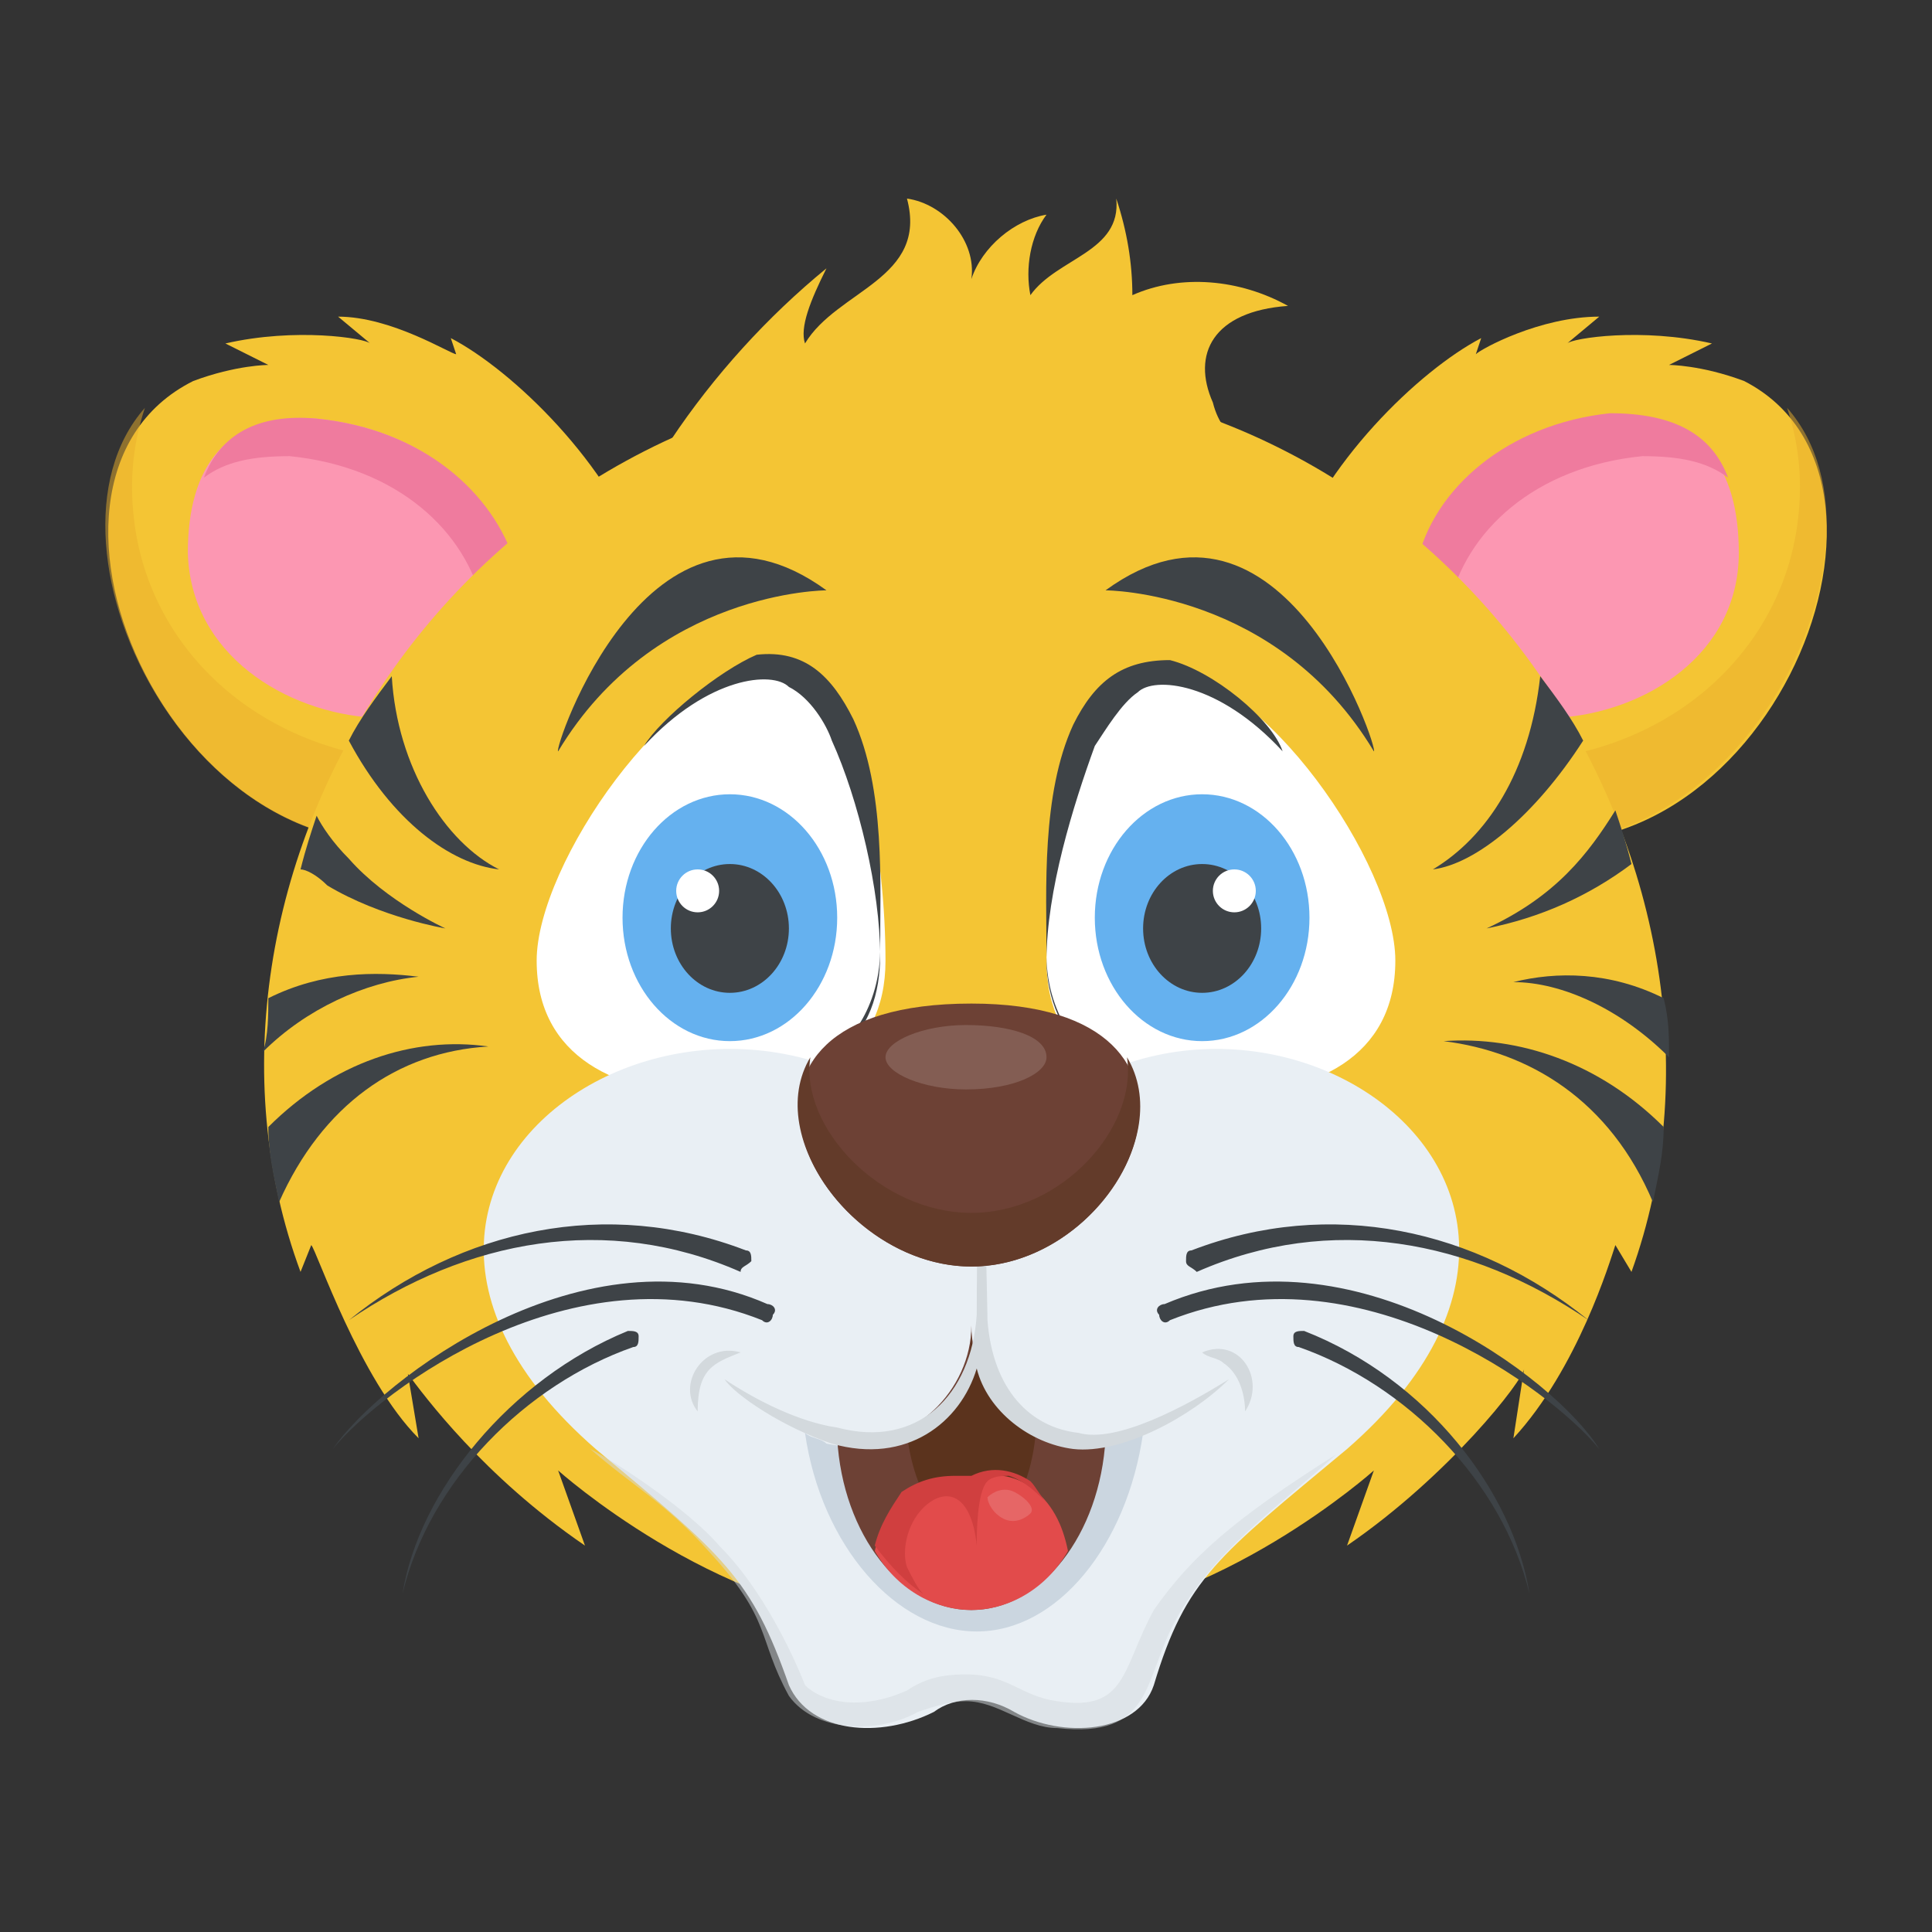 <?xml version="1.0" encoding="utf-8"?>
<!-- Generator: Adobe Illustrator 18.0.0, SVG Export Plug-In . SVG Version: 6.00 Build 0)  -->
<!DOCTYPE svg PUBLIC "-//W3C//DTD SVG 1.1//EN" "http://www.w3.org/Graphics/SVG/1.1/DTD/svg11.dtd">
<svg version="1.1" id="Layer_1" xmlns="http://www.w3.org/2000/svg" xmlns:xlink="http://www.w3.org/1999/xlink" x="0px" y="0px"
	 viewBox="0 0 36 36" enable-background="new 0 0 36 36" xml:space="preserve">
<rect x="0" y="0" width="36" height="36" fill="#333333" stroke="none"/>
<g>
	<g>
		<g>
			<g>
				<g>
					<g>
						<g>
							<path fill="#F4C534" d="M27.6,6.3l-0.1,0.3c0,0,0,0,0,0c0.1-0.1,1.2-0.7,2.3-0.7l-0.6,0.5c0.1-0.1,1.4-0.3,2.7,0l-0.8,0.4
								c0,0,0.6,0,1.4,0.3c3.7,1.9,0.2,9.9-4.9,8.4C20.3,13.3,25.3,7.5,27.6,6.3z"/>
						</g>
					</g>
				</g>
				<g opacity="0.5">
					<g>
						<g>
							<path fill="#E9B02C" d="M27.5,15.5c-2-0.6-3.1-1.5-3.5-2.5c1,0.8,2.4,1.2,3.9,1.2c3.1,0,5.3-2,5.6-4.5c0.1-0.8,0-1.5-0.2-2.1
								C35.6,10.2,32.2,16.9,27.5,15.5z"/>
						</g>
					</g>
				</g>
				<g>
					<g>
						<g>
							<path fill="#FC97B2" d="M26.4,10.6c0.3-1.4,1.7-2.6,3.6-2.8c1.7-0.1,2.4,0.9,2.4,2.5C32.4,14.1,25.4,14.6,26.4,10.6z"/>
						</g>
					</g>
				</g>
				<g>
					<g>
						<g>
							<path fill="#EF7B9E" d="M32.2,8.9c-0.4-0.3-0.9-0.4-1.6-0.4c-2,0.2-3.3,1.4-3.6,2.8c-0.1,0.6-0.1,1.1,0,1.5
								c-0.6-0.4-0.9-1.2-0.6-2.3c0.3-1.4,1.7-2.6,3.6-2.8C31.2,7.7,31.9,8.1,32.2,8.9z"/>
						</g>
					</g>
				</g>
			</g>
			<g>
				<g>
					<g>
						<g>
							<path fill="#F4C534" d="M8.4,6.3l0.1,0.3c0,0,0,0,0,0C8.4,6.6,7.3,5.9,6.3,5.9l0.6,0.5c-0.1-0.1-1.4-0.3-2.7,0l0.8,0.4
								c0,0-0.6,0-1.4,0.3C-0.2,9,3.4,17,8.5,15.5C15.7,13.3,10.7,7.5,8.4,6.3z"/>
						</g>
					</g>
				</g>
				<g opacity="0.5">
					<g>
						<g>
							<path fill="#E9B02C" d="M8.5,15.5c2-0.6,3.1-1.5,3.5-2.5c-1,0.8-2.4,1.2-3.9,1.2c-3.1,0-5.3-2-5.6-4.5
								c-0.1-0.8,0-1.5,0.2-2.1C0.4,10.2,3.8,16.9,8.5,15.5z"/>
						</g>
					</g>
				</g>
				<g>
					<g>
						<g>
							<path fill="#FC97B2" d="M9.6,10.6C9.2,9.2,7.9,8,5.9,7.8c-1.7-0.1-2.4,0.9-2.4,2.5C3.6,14.1,10.6,14.6,9.6,10.6z"/>
						</g>
					</g>
				</g>
				<g>
					<g>
						<g>
							<path fill="#EF7B9E" d="M3.8,8.9c0.4-0.3,0.9-0.4,1.6-0.4c2,0.2,3.3,1.4,3.6,2.8c0.1,0.6,0.1,1.1,0,1.5
								c0.6-0.4,0.9-1.2,0.6-2.3C9.2,9.2,7.9,8,5.9,7.8C4.8,7.7,4.1,8.1,3.8,8.9z"/>
						</g>
					</g>
				</g>
			</g>
		</g>
		<g>
			<g>
				<g>
					<g>
						<path fill="#F29A2E" d="M18,30.3c0,0-0.1,0-0.1,0v0C18,30.3,18,30.3,18,30.3z"/>
					</g>
				</g>
			</g>
			<g>
				<g>
					<g>
						<g>
							<path fill="#F4C534" d="M30.4,23.7l-0.3-0.5c0,0,0,0,0,0c-0.1,0.3-0.7,2.3-1.9,3.6l0.2-1.3c0,0.2-1.4,2-3.3,3.3l0.5-1.4
								c0,0-2.9,2.6-6.1,2.8c-0.6,0-1,0.1-1.4,0.1c0,0-0.1,0-0.1,0c0,0-0.1,0-0.1,0c-0.4,0-0.8-0.1-1.4-0.1
								c-3.2-0.2-6.1-2.8-6.1-2.8l0.5,1.4c-1.9-1.3-3-2.8-3.3-3.2c0,0,0,0,0,0c0,0,0,0,0,0l0.2,1.2c-1.1-1.1-1.9-3.5-2-3.6l-0.2,0.5
								C2.9,16.4,8.5,7,18,7C27.5,7,33,16.5,30.4,23.7z"/>
						</g>
					</g>
				</g>
				<g>
					<g>
						<path fill="#F29A2E" d="M18.1,30.3L18.1,30.3C18.1,30.3,18,30.3,18.1,30.3C18,30.3,18.1,30.3,18.1,30.3z"/>
					</g>
				</g>
			</g>
		</g>
		<g>
			<g>
				<g>
					<g>
						<g>
							<path fill="#3E4347" d="M20.6,11c0,0,3.2,0,5,3C25.7,14,23.9,8.6,20.6,11z"/>
						</g>
					</g>
				</g>
				<g>
					<g>
						<g>
							<g>
								<g>
									<path fill="#FFFFFF" d="M26,17.9c0-1.8-2.5-5.4-4.3-5.4s-2.2,3.6-2.2,5.4c0,1.8,1.4,2.5,3.2,2.5S26,19.7,26,17.9z"/>
								</g>
							</g>
						</g>
						<g>
							<g>
								<g>
									<path fill="#3E4347" d="M21.8,12.3c-0.9,0-1.4,0.4-1.8,1.2c-0.6,1.3-0.5,3.1-0.5,4.3c0,0.6,0.2,1.1,0.4,1.4
										c0,0,0.2,0.2,0.4,0.4c0,0.1,0.4,0.3,0.4,0.3c0,0,0,0-0.1,0c-0.1-0.1-0.2-0.1-0.3-0.2c-0.5-0.4-0.8-1.1-0.8-1.8
										c0-1.3,0.5-2.9,0.9-4c0.2-0.3,0.5-0.8,0.8-1c0.3-0.3,1.5-0.2,2.7,1.1C23.7,13.4,22.6,12.5,21.8,12.3z"/>
								</g>
							</g>
						</g>
					</g>
					<g>
						<g>
							<g>
								<g>
									<ellipse fill="#65B1EF" cx="22.4" cy="17.1" rx="2" ry="2.3"/>
								</g>
							</g>
						</g>
						<g>
							<g>
								<g>
									<ellipse fill="#3E4347" cx="22.4" cy="17.3" rx="1.1" ry="1.2"/>
								</g>
							</g>
						</g>
						<g>
							<g>
								<g>
									<circle fill="#FFFFFF" cx="23" cy="16.6" r="0.4"/>
								</g>
							</g>
						</g>
					</g>
				</g>
			</g>
			<g>
				<g>
					<g>
						<g>
							<path fill="#3E4347" d="M15.4,11c0,0-3.2,0-5,3C10.3,14,12.1,8.6,15.4,11z"/>
						</g>
					</g>
				</g>
				<g>
					<g>
						<g>
							<g>
								<g>
									<path fill="#FFFFFF" d="M10,17.9c0-1.8,2.5-5.4,4.3-5.4s2.2,3.6,2.2,5.4c0,1.8-1.4,2.5-3.2,2.5S10,19.7,10,17.9z"/>
								</g>
							</g>
						</g>
						<g>
							<g>
								<g>
									<path fill="#3E4347" d="M12,13.9c1.2-1.3,2.4-1.4,2.7-1.1c0.4,0.2,0.7,0.7,0.8,1c0.5,1.1,0.9,2.8,0.9,4
										c0,0.7-0.2,1.4-0.8,1.8c-0.1,0.1-0.2,0.2-0.3,0.2c0,0,0,0-0.1,0c0.1,0,0.4-0.2,0.4-0.3c0.2-0.1,0.3-0.4,0.4-0.4
										c0.2-0.3,0.4-0.8,0.4-1.4c0-1.2,0.1-3-0.5-4.3c-0.4-0.8-0.9-1.3-1.8-1.2C13.4,12.5,12.3,13.4,12,13.9z"/>
								</g>
							</g>
						</g>
					</g>
					<g>
						<g>
							<g>
								<g>
									<ellipse fill="#65B1EF" cx="13.6" cy="17.1" rx="2" ry="2.3"/>
								</g>
							</g>
						</g>
						<g>
							<g>
								<g>
									<ellipse fill="#3E4347" cx="13.6" cy="17.3" rx="1.1" ry="1.2"/>
								</g>
							</g>
						</g>
						<g>
							<g>
								<g>
									<circle fill="#FFFFFF" cx="13" cy="16.6" r="0.4"/>
								</g>
							</g>
						</g>
					</g>
				</g>
			</g>
		</g>
		<g>
			<g>
				<g>
					<path fill="#E9EFF4" d="M25.1,27c-2.4,2-3,2.4-3.6,4.4c-0.3,0.9-1.7,1-2.6,0.5c-0.5-0.3-1.1-0.3-1.5,0c-1,0.5-2.3,0.4-2.7-0.5
						c-0.7-2-1.2-2.4-3.6-4.4c-6.2-5.4,3-10.7,7.1-5C22.1,16.3,31.3,21.6,25.1,27z"/>
				</g>
			</g>
		</g>
		<g>
			<g>
				<g>
					<path fill="#CBD6E0" d="M21.3,26.7c-0.3,2.1-1.6,3.7-3.1,3.7s-2.9-1.6-3.2-3.7c0.1,0.1,0.3,0.1,0.4,0.2
						c1.5,0.3,2.4-0.4,2.7-1.4c0.2,0.8,1,1.5,1.8,1.5C20.3,27,20.8,26.9,21.3,26.7z"/>
				</g>
			</g>
		</g>
		<g>
			<g>
				<g>
					<path fill="#6D4135" d="M20.6,26.8c-0.1,1.8-1.2,3.2-2.5,3.2c-1.3,0-2.4-1.4-2.5-3.2c0.1,0,0.1,0,0.2,0
						c1.2,0.2,2.3-0.9,2.3-2.1c0,1.2,1.1,2.3,2.3,2.1C20.5,26.8,20.5,26.8,20.6,26.8z"/>
				</g>
			</g>
		</g>
		<g>
			<g>
				<g>
					<path fill="#5B331D" d="M18.1,28.6c0.6,0,1.1-0.8,1.2-1.9c-0.7-0.3-1.2-1.1-1.2-1.9c0,0.9-0.5,1.6-1.2,1.9
						C17,27.7,17.5,28.6,18.1,28.6z"/>
				</g>
			</g>
		</g>
		<g>
			<g>
				<g>
					<g>
						<g>
							<path fill="#D3D9DD" d="M23.2,26.3c0-0.3-0.1-0.7-0.4-0.9c-0.1-0.1-0.3-0.1-0.4-0.2C23.1,24.9,23.6,25.7,23.2,26.3z"/>
						</g>
					</g>
					<g>
						<g>
							<path fill="#D3D9DD" d="M13,26.3c-0.4-0.5,0.1-1.3,0.8-1.1C13.3,25.4,13,25.5,13,26.3z"/>
						</g>
					</g>
					<g>
						<g>
							<path fill="#D3D9DD" d="M22.9,25.7c-0.7,0.7-2,1.4-2.9,1.3c-0.8-0.1-1.6-0.7-1.8-1.5c-0.3,1-1.3,1.8-2.7,1.4
								c-0.9-0.3-1.8-0.9-2-1.2c0.6,0.4,1.4,0.8,2.1,0.9c1.5,0.4,2.5-0.6,2.6-2.1c0-0.3,0-2,0.1-4c0.1,3.7,0.1,4.1,0.1,4.1
								c0.1,1.3,0.8,2,1.7,2.1C20.8,26.9,22.1,26.2,22.9,25.7z"/>
						</g>
					</g>
				</g>
			</g>
		</g>
		<g>
			<g>
				<g>
					<path fill="#E24B4B" d="M18.1,30c0.7,0,1.4-0.4,1.8-1.1c-0.1-0.5-0.3-0.9-0.7-1.2c-0.3-0.2-0.7-0.3-1.1-0.1c-0.1,0-0.2,0-0.2,0
						c0,0-0.1,0-0.1,0c-0.4,0-0.7,0.1-1,0.3c-0.2,0.3-0.4,0.6-0.5,1C16.7,29.6,17.4,30,18.1,30z"/>
				</g>
			</g>
		</g>
		<g opacity="0.15">
			<g>
				<g>
					<path fill="#FFFFFF" d="M19.2,28.2c-0.1,0.1-0.3,0.2-0.5,0.1c-0.2-0.1-0.3-0.3-0.3-0.4c0.1-0.1,0.3-0.2,0.5-0.1
						C19.1,27.9,19.3,28.1,19.2,28.2z"/>
				</g>
			</g>
		</g>
		<g>
			<g>
				<g>
					<path fill="#D03F3F" d="M17.2,28.1c0.4-0.4,0.9-0.3,1,0.7c0-0.2,0-1,0.2-1.2c0.1-0.1,0.3-0.1,0.4-0.1c0.3,0.1,0.5,0.3,0.7,0.5
						c-0.1-0.1-0.2-0.3-0.3-0.4c-0.3-0.2-0.7-0.3-1.1-0.1c-0.1,0-0.2,0-0.2,0c0,0-0.1,0-0.1,0c-0.4,0-0.7,0.1-1,0.3
						c-0.2,0.3-0.4,0.6-0.5,1c0.3,0.4,0.6,0.7,0.9,0.9c-0.1-0.1-0.2-0.3-0.3-0.5C16.8,28.9,16.9,28.4,17.2,28.1z"/>
				</g>
			</g>
		</g>
		<g>
			<g>
				<g>
					<path fill="#F4C534" d="M23.2,8.4c-0.3-0.3-0.5-0.5-0.6-0.9c-0.4-0.9,0-1.7,1.4-1.8c-0.9-0.5-2-0.6-2.9-0.2
						c0-0.6-0.1-1.2-0.3-1.8c0.1,1-1.1,1.1-1.6,1.8c-0.1-0.5,0-1.1,0.3-1.5c-0.6,0.1-1.2,0.6-1.4,1.2c0.1-0.7-0.5-1.4-1.2-1.5
						c0.4,1.5-1.3,1.7-1.9,2.7c-0.1-0.3,0.1-0.8,0.4-1.4c-1.1,0.9-2.1,2-2.9,3.2C16.4,7.4,19.9,7.4,23.2,8.4z"/>
				</g>
			</g>
		</g>
		<g>
			<g>
				<g>
					<g>
						<path fill="#3E4347" d="M30.1,15.1c-0.5,0.8-1.1,1.6-2.4,2.2c1-0.2,1.9-0.6,2.7-1.2C30.3,15.7,30.2,15.4,30.1,15.1z"/>
					</g>
				</g>
				<g>
					<g>
						<path fill="#3E4347" d="M28.7,12.6c-0.2,1.8-1,3-2,3.6c0.8-0.1,1.9-1,2.8-2.4C29.3,13.4,29,13,28.7,12.6z"/>
					</g>
				</g>
				<g>
					<g>
						<path fill="#3E4347" d="M7.3,12.6C7,13,6.7,13.4,6.5,13.8c0.8,1.5,1.9,2.3,2.8,2.4C8.3,15.7,7.4,14.3,7.3,12.6z"/>
					</g>
				</g>
				<g>
					<g>
						<path fill="#3E4347" d="M5,21c0,0.5,0.1,0.9,0.2,1.4c0.8-1.8,2.2-2.8,3.9-2.9C7.7,19.3,6.2,19.8,5,21z"/>
					</g>
				</g>
				<g>
					<g>
						<path fill="#3E4347" d="M28.2,18.3c0.9,0,2,0.5,2.9,1.4c0-0.4,0-0.7-0.1-1.1C30,18.1,29,18.1,28.2,18.3z"/>
					</g>
				</g>
				<g>
					<g>
						<path fill="#3E4347" d="M31,21c-1.2-1.2-2.7-1.7-4.1-1.6c1.6,0.2,3.1,1.1,3.9,3C30.9,21.9,31,21.5,31,21z"/>
					</g>
				</g>
				<g>
					<g>
						<path fill="#3E4347" d="M4.9,19.6c0.8-0.8,1.9-1.3,2.9-1.4C7,18.1,6,18.1,5,18.6C5,18.9,5,19.3,4.9,19.6z"/>
					</g>
				</g>
				<g>
					<g>
						<path fill="#3E4347" d="M6.1,16.5c1,0.6,2.2,0.8,2.2,0.8s-1.1-0.5-1.8-1.3c-0.3-0.3-0.5-0.6-0.6-0.8c-0.1,0.3-0.2,0.6-0.3,1
							C5.7,16.2,5.9,16.3,6.1,16.5z"/>
					</g>
				</g>
			</g>
		</g>
		<g>
			<g>
				<g>
					<g>
						<g>
							<path fill="#3E4347" d="M29.8,27c-0.9-1.1-4.5-3.8-8-2.4c-0.1,0.1-0.2,0-0.2-0.1c-0.1-0.1,0-0.2,0.1-0.2c0,0,0,0,0,0
								C25.2,22.8,29,25.7,29.8,27z"/>
						</g>
					</g>
					<g>
						<g>
							<path fill="#3E4347" d="M28.5,29.7c-0.5-2.1-2.3-3.9-4.3-4.6c-0.1,0-0.1-0.1-0.1-0.2c0-0.1,0.1-0.1,0.2-0.1c0,0,0,0,0,0l0,0
								C26.6,25.7,28.2,27.8,28.5,29.7z"/>
						</g>
					</g>
					<g>
						<g>
							<path fill="#3E4347" d="M22.1,23.5c0-0.1,0-0.2,0.1-0.2c0,0,0,0,0,0h0c2.6-1,5.3-0.4,7.4,1.3c-2.2-1.5-4.8-2-7.3-0.9
								C22.2,23.6,22.1,23.6,22.1,23.5z"/>
						</g>
					</g>
				</g>
			</g>
			<g>
				<g>
					<g>
						<g>
							<path fill="#3E4347" d="M6.2,27c0.9-1.1,4.5-3.8,8-2.4c0.1,0.1,0.2,0,0.2-0.1c0.1-0.1,0-0.2-0.1-0.2c0,0,0,0,0,0
								C10.9,22.8,7.1,25.7,6.2,27z"/>
						</g>
					</g>
					<g>
						<g>
							<path fill="#3E4347" d="M7.5,29.7c0.5-2.1,2.3-3.9,4.3-4.6c0.1,0,0.1-0.1,0.1-0.2c0-0.1-0.1-0.1-0.2-0.1c0,0,0,0,0,0l0,0
								C9.5,25.7,7.8,27.8,7.5,29.7z"/>
						</g>
					</g>
					<g>
						<g>
							<path fill="#3E4347" d="M14,23.5c0-0.1,0-0.2-0.1-0.2c0,0,0,0,0,0h0c-2.6-1-5.3-0.4-7.4,1.3c2.2-1.5,4.8-2,7.3-0.9
								C13.8,23.6,13.9,23.6,14,23.5z"/>
						</g>
					</g>
				</g>
			</g>
		</g>
		<g opacity="0.5">
			<g>
				<g>
					<path fill="#D3D9DD" d="M24.9,27.1c-1.1,1-2.3,1.8-3,3.1c-0.6,1.1-0.4,2.2-2.2,2c-0.6,0-1.1-0.5-1.7-0.5
						c-0.3,0-0.6,0.1-0.9,0.2c-0.7,0.4-1.9,0.4-2.4-0.3c-0.6-1.1-0.3-1.4-1.5-2.7c-0.8-0.9-1.4-1.2-2.2-1.9c0.4,0.2,1.8,1.1,2.4,1.8
						c1,1,1.6,2.6,1.6,2.6c0.3,0.3,1,0.5,1.9,0.1c0.3-0.2,0.6-0.3,1.1-0.3c0.8,0,1,0.4,1.7,0.5c1.3,0.2,1.2-0.6,1.8-1.7
						C22.2,29,23,28.3,24.9,27.1z"/>
				</g>
			</g>
		</g>
	</g>
	<g>
		<g>
			<g>
				<g>
					<path fill="#6D4135" d="M18.1,23.6c-3,0-5.4-4.9,0-4.9C23.3,18.7,21.1,23.6,18.1,23.6z"/>
				</g>
			</g>
		</g>
		<g>
			<g>
				<g>
					<path fill="#633B2A" d="M18.1,23.6c-2.1,0-3.9-2.4-3-3.9c-0.2,1.3,1.3,2.9,3,2.9c1.7,0,3.1-1.6,2.9-2.9
						C21.9,21.2,20.2,23.6,18.1,23.6z"/>
				</g>
			</g>
		</g>
		<g opacity="0.15">
			<g>
				<g>
					<path fill="#FFFFFF" d="M19.5,19.7c0,0.3-0.6,0.6-1.5,0.6c-0.8,0-1.5-0.3-1.5-0.6s0.7-0.6,1.5-0.6
						C18.8,19.1,19.5,19.3,19.5,19.7z"/>
				</g>
			</g>
		</g>
	</g>
</g>
</svg>
